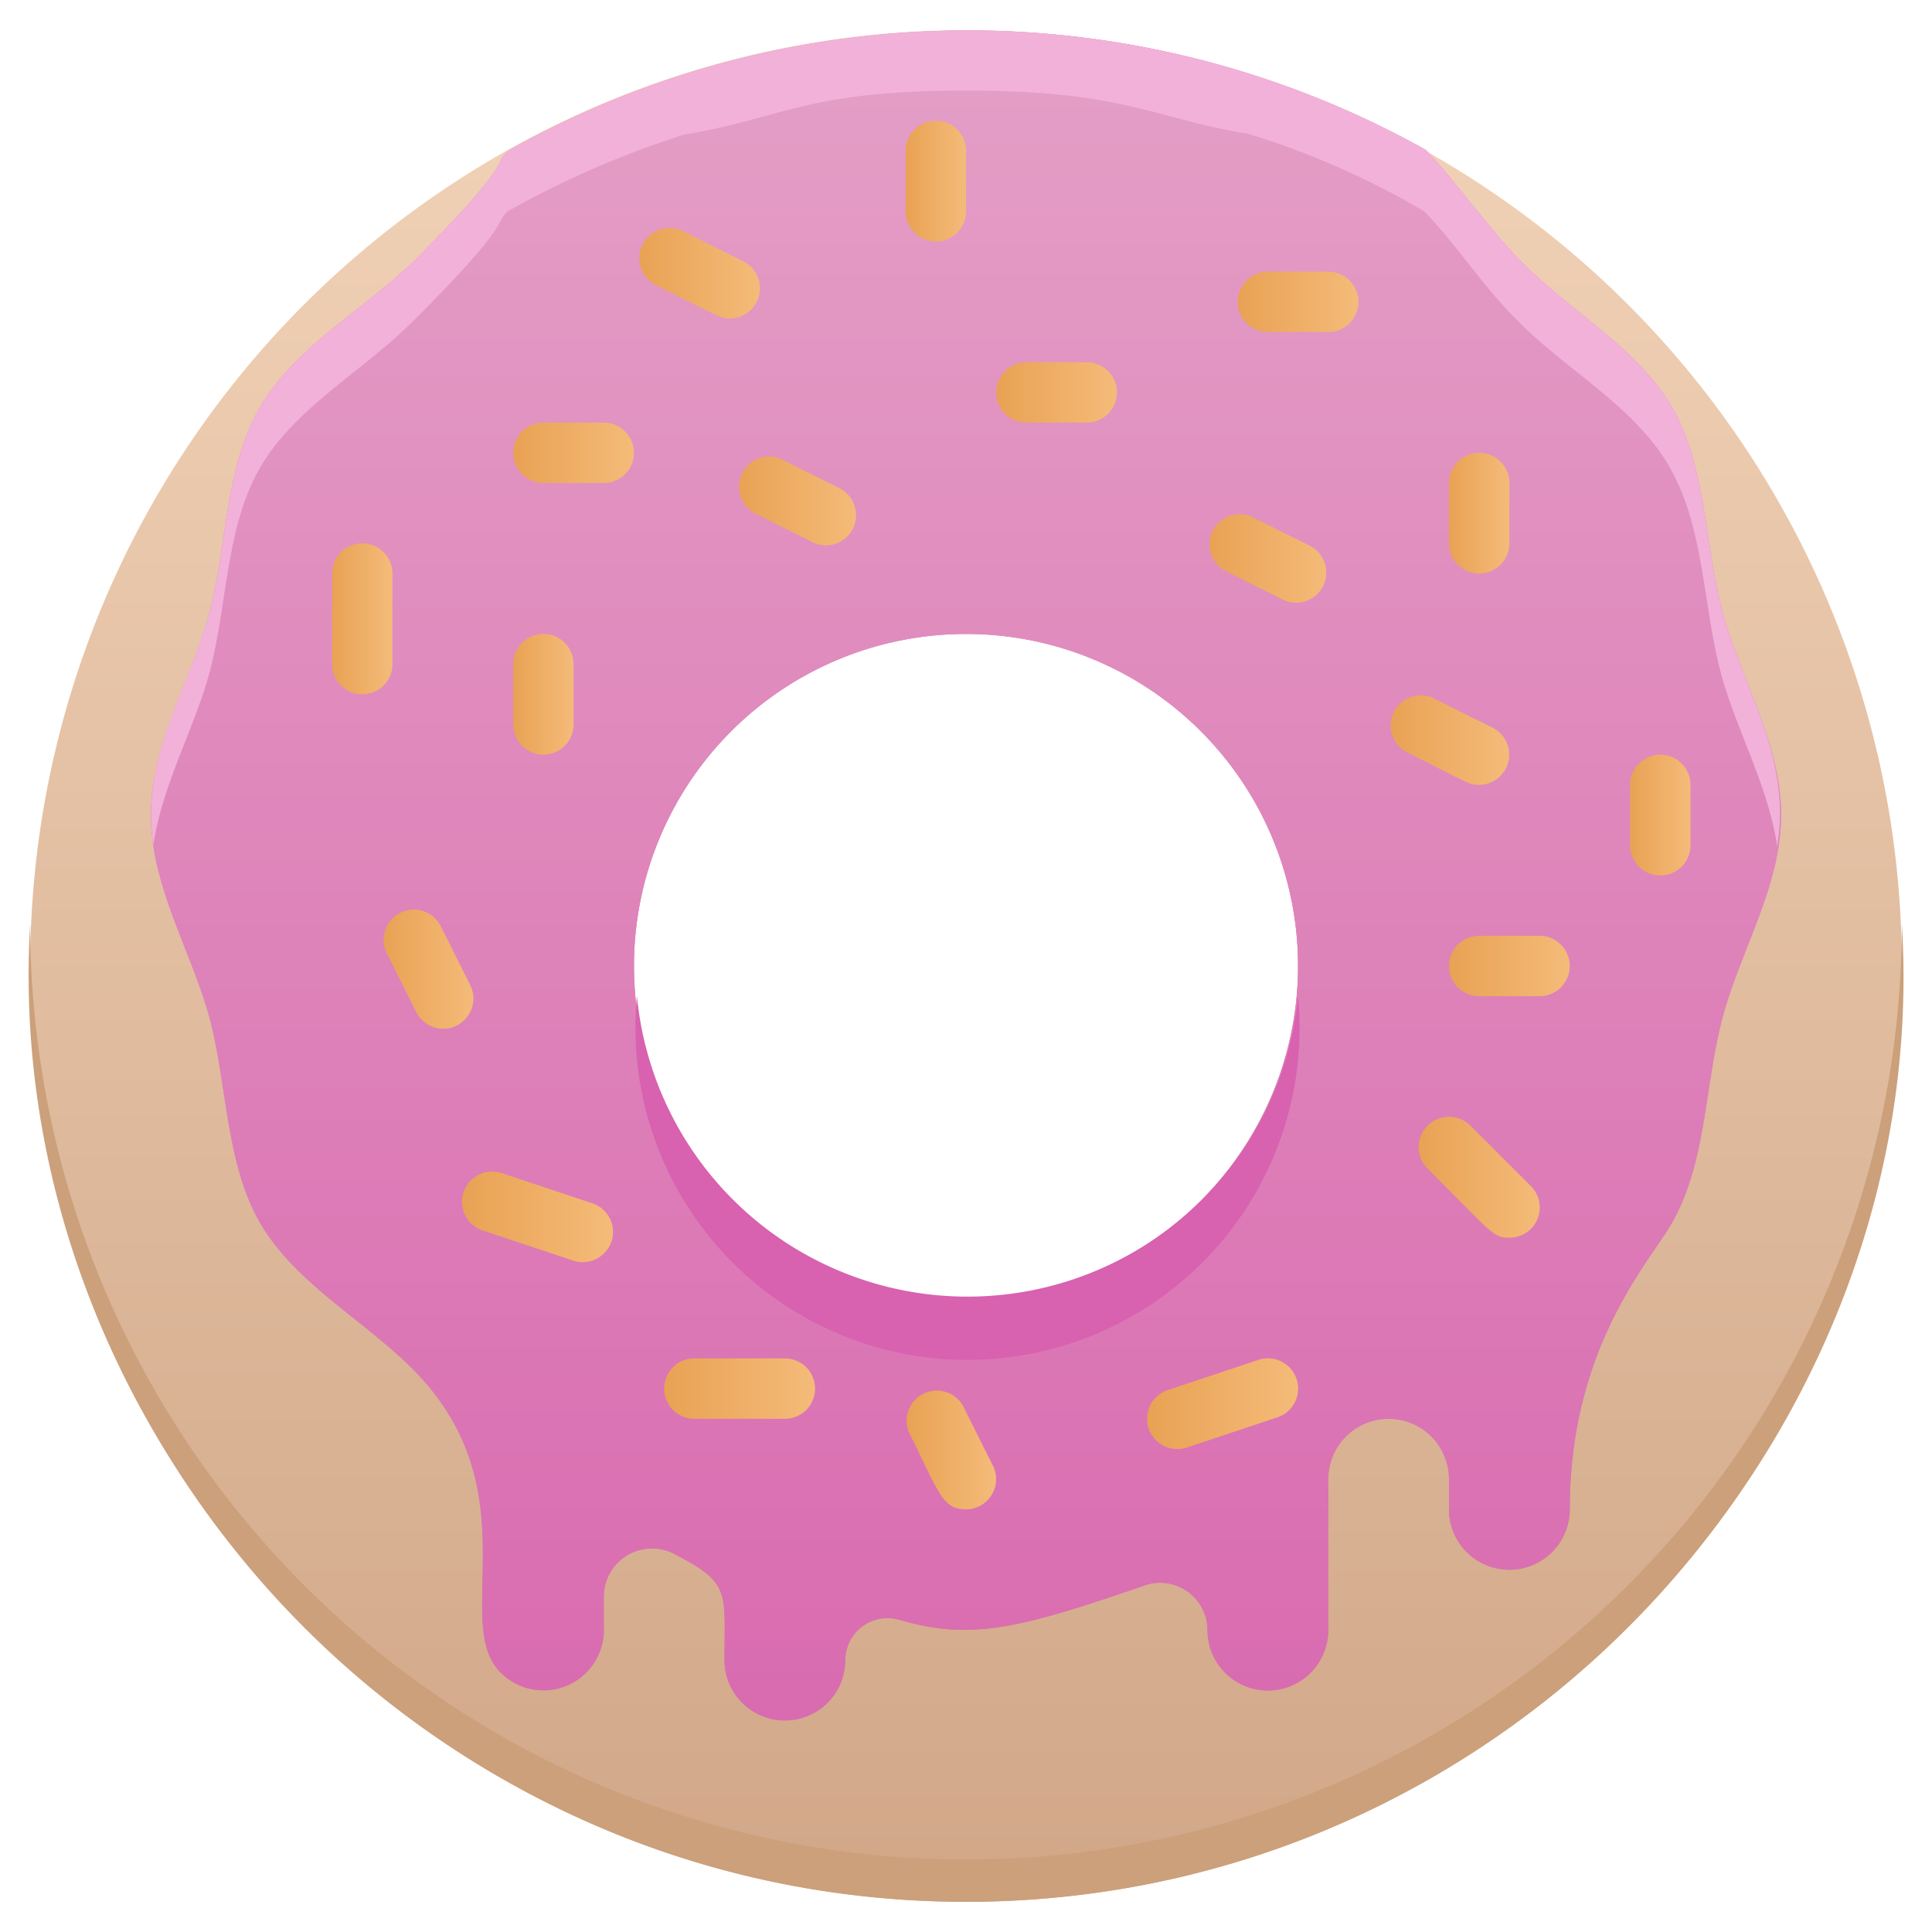 <svg xmlns="http://www.w3.org/2000/svg" xmlns:xlink="http://www.w3.org/1999/xlink" viewBox="0 0 64 64"><defs><style>.cls-1{fill:url(#linear-gradient);}.cls-2{fill:#cba07a;}.cls-3{fill:url(#linear-gradient-2);}.cls-4{fill:#f2b1d9;}.cls-5{fill:#d861b0;}.cls-6{fill:url(#linear-gradient-4);}.cls-7{fill:url(#linear-gradient-5);}.cls-8{fill:url(#linear-gradient-6);}.cls-9{fill:url(#linear-gradient-7);}.cls-10{fill:url(#linear-gradient-8);}.cls-11{fill:url(#linear-gradient-9);}.cls-12{fill:url(#linear-gradient-10);}.cls-13{fill:url(#linear-gradient-11);}.cls-14{fill:url(#linear-gradient-12);}.cls-15{fill:url(#linear-gradient-13);}.cls-16{fill:url(#linear-gradient-14);}.cls-17{fill:url(#linear-gradient-15);}.cls-18{fill:url(#linear-gradient-16);}.cls-19{fill:url(#linear-gradient-17);}.cls-20{fill:url(#linear-gradient-18);}.cls-21{fill:url(#linear-gradient-19);}.cls-22{fill:url(#linear-gradient-20);}.cls-23{fill:url(#linear-gradient-21);}.cls-24{fill:url(#linear-gradient-22);}</style><linearGradient id="linear-gradient" x1="32" y1="63" x2="32" y2="1" gradientUnits="userSpaceOnUse"><stop offset="0" stop-color="#d1a788"/><stop offset="1" stop-color="#f2d3b8"/></linearGradient><linearGradient id="linear-gradient-2" x1="32" y1="57" x2="32" y2="1" gradientUnits="userSpaceOnUse"><stop offset="0" stop-color="#d96bb0"/><stop offset="1" stop-color="#e49fc6"/></linearGradient><linearGradient id="linear-gradient-4" x1="33.01" y1="13" x2="36.99" y2="13" gradientUnits="userSpaceOnUse"><stop offset="0" stop-color="#e9a254"/><stop offset="1" stop-color="#f4bb79"/></linearGradient><linearGradient id="linear-gradient-5" x1="40" y1="18.5" x2="44" y2="18.5" xlink:href="#linear-gradient-4"/><linearGradient id="linear-gradient-6" x1="46" y1="24.49" x2="50" y2="24.49" xlink:href="#linear-gradient-4"/><linearGradient id="linear-gradient-7" x1="48.01" y1="32" x2="51.99" y2="32" xlink:href="#linear-gradient-4"/><linearGradient id="linear-gradient-8" x1="54" y1="27" x2="56" y2="27" xlink:href="#linear-gradient-4"/><linearGradient id="linear-gradient-9" x1="48" y1="17" x2="50" y2="17" xlink:href="#linear-gradient-4"/><linearGradient id="linear-gradient-10" x1="41.01" y1="10" x2="44.99" y2="10" xlink:href="#linear-gradient-4"/><linearGradient id="linear-gradient-11" x1="17" y1="23" x2="19" y2="23" xlink:href="#linear-gradient-4"/><linearGradient id="linear-gradient-12" x1="11" y1="20.5" x2="13" y2="20.5" xlink:href="#linear-gradient-4"/><linearGradient id="linear-gradient-13" x1="15.3" y1="40.31" x2="20.3" y2="40.31" xlink:href="#linear-gradient-4"/><linearGradient id="linear-gradient-14" x1="22.01" y1="46" x2="26.99" y2="46" xlink:href="#linear-gradient-4"/><linearGradient id="linear-gradient-15" x1="29.99" y1="48" x2="33" y2="48" xlink:href="#linear-gradient-4"/><linearGradient id="linear-gradient-16" x1="38" y1="46.5" x2="43" y2="46.5" xlink:href="#linear-gradient-4"/><linearGradient id="linear-gradient-17" x1="46.99" y1="38.99" x2="51" y2="38.99" xlink:href="#linear-gradient-4"/><linearGradient id="linear-gradient-18" x1="24.39" y1="16.58" x2="28.4" y2="16.58" xlink:href="#linear-gradient-4"/><linearGradient id="linear-gradient-19" x1="12.68" y1="32.1" x2="15.7" y2="32.1" xlink:href="#linear-gradient-4"/><linearGradient id="linear-gradient-20" x1="30" y1="6" x2="32" y2="6" xlink:href="#linear-gradient-4"/><linearGradient id="linear-gradient-21" x1="21.18" y1="9.05" x2="25.18" y2="9.05" xlink:href="#linear-gradient-4"/><linearGradient id="linear-gradient-22" x1="17.01" y1="15" x2="20.99" y2="15" xlink:href="#linear-gradient-4"/></defs><title>Donut</title><g id="Donut"><path class="cls-1" d="M32,1A31,31,0,1,0,63,32,31,31,0,0,0,32,1Zm0,20A11,11,0,1,1,21,32,11,11,0,0,1,32,21Z"/><path class="cls-2" d="M32,63C13.68,63,0,47.24,1,30.6A31,31,0,0,0,63,30.6C64.05,47.28,50.28,63,32,63Z"/><path class="cls-3" d="M57.06,20.28c-.6-2.26-.53-4.8-1.67-6.78s-3.42-3.21-5-4.84c-1-1-2.33-2.86-3.17-3.7A31.06,31.06,0,0,0,16.83,5c-.55.54.25.28-3.17,3.7C12,10.29,9.78,11.49,8.61,13.5S7.54,18,6.94,20.28,5,24.63,5,27s1.35,4.53,1.94,6.72.53,4.8,1.67,6.78,3.42,3.21,5.05,4.84c4,4,1.25,8.43,2.93,10.07A2,2,0,0,0,20,53.89v-1a1.6,1.6,0,0,1,2.31-1.43C24.22,52.45,24,52.69,24,55a2,2,0,0,0,.59,1.41A2,2,0,0,0,28,55a1.4,1.4,0,0,1,1.8-1.34c2.28.66,3.8.36,8.11-1.14A1.57,1.57,0,0,1,40,54a2,2,0,0,0,4,0V49a2,2,0,0,1,4,0v1a2,2,0,0,0,4,0c0-5.44,2.72-8.28,3.39-9.5,1.14-2,1.07-4.52,1.67-6.78S59,29.37,59,27,57.65,22.47,57.06,20.28ZM32,43A11,11,0,1,1,43,32,11,11,0,0,1,32,43Z"/><path class="cls-3" d="M57.06,20.28c-.6-2.26-.53-4.8-1.67-6.78s-3.42-3.21-5-4.84c-1-1-2.33-2.86-3.17-3.7A31.06,31.06,0,0,0,16.83,5c-.55.54.25.28-3.17,3.7C12,10.29,9.78,11.49,8.61,13.5S7.54,18,6.94,20.28,5,24.63,5,27s1.35,4.53,1.94,6.72.53,4.8,1.67,6.78,3.42,3.21,5.05,4.84c4,4,1.25,8.43,2.93,10.07A2,2,0,0,0,20,53.89v-1a1.6,1.6,0,0,1,2.31-1.43C24.22,52.45,24,52.69,24,55a2,2,0,0,0,.59,1.41A2,2,0,0,0,28,55a1.4,1.4,0,0,1,1.8-1.34c2.28.66,3.8.36,8.11-1.14A1.57,1.57,0,0,1,40,54a2,2,0,0,0,4,0V49a2,2,0,0,1,4,0v1a2,2,0,0,0,4,0c0-5.44,2.72-8.28,3.39-9.5,1.14-2,1.07-4.52,1.67-6.78S59,29.37,59,27,57.65,22.47,57.06,20.28ZM32,43A11,11,0,1,1,43,32,11,11,0,0,1,32,43Z"/><path class="cls-4" d="M57.06,20.28c-.6-2.26-.53-4.8-1.67-6.78s-3.42-3.21-5-4.84c-1-1-2.33-2.86-3.17-3.7A31.06,31.06,0,0,0,16.83,5c-.55.54.25.28-3.17,3.7C12,10.29,9.78,11.49,8.61,13.5S7.54,18,6.94,20.28C6.22,22.94,4.64,25.1,5.08,28c.29-2,1.35-3.84,1.86-5.72.6-2.26.53-4.8,1.67-6.78s3.42-3.21,5.05-4.84C17,7.33,16.32,7.49,16.82,7a31.14,31.14,0,0,1,5.84-2.54C26,3.9,26.7,3,32,3s6.25.94,9.34,1.43A27.25,27.25,0,0,1,47.18,7c1.12,1.16,2,2.57,3.16,3.69,1.63,1.63,3.88,2.83,5,4.84s1.07,4.52,1.67,6.78c.51,1.88,1.57,3.73,1.86,5.72C59.36,25.1,57.76,22.86,57.06,20.28Z"/><path class="cls-5" d="M43,33a11,11,0,0,1-21.9,0A11,11,0,1,0,43,33Z"/><path class="cls-6" d="M36,12H34a1,1,0,0,0,0,2h2A1,1,0,0,0,36,12Z"/><path class="cls-7" d="M43.45,18.11l-2-1a1,1,0,0,0-.9,1.78l2,1A1,1,0,0,0,43.45,18.11Z"/><path class="cls-8" d="M49,26a1,1,0,0,0,.45-1.89l-2-1a1,1,0,0,0-.9,1.78C48.75,26,48.68,26,49,26Z"/><path class="cls-9" d="M51,31H49a1,1,0,0,0,0,2h2A1,1,0,0,0,51,31Z"/><path class="cls-10" d="M54,26v2a1,1,0,0,0,2,0V26A1,1,0,0,0,54,26Z"/><path class="cls-11" d="M50,18V16a1,1,0,0,0-2,0v2A1,1,0,0,0,50,18Z"/><path class="cls-12" d="M44,9H42a1,1,0,0,0,0,2h2A1,1,0,0,0,44,9Z"/><path class="cls-13" d="M19,24V22a1,1,0,0,0-2,0v2A1,1,0,0,0,19,24Z"/><path class="cls-14" d="M13,22V19a1,1,0,0,0-2,0v3A1,1,0,0,0,13,22Z"/><path class="cls-15" d="M19.62,39.86l-3-1a1,1,0,0,0-.63,1.9l3,1A1,1,0,0,0,19.62,39.86Z"/><path class="cls-16" d="M26,45H23a1,1,0,0,0,0,2h3A1,1,0,0,0,26,45Z"/><path class="cls-17" d="M31.89,46.55a1,1,0,0,0-1.78.9c1,2,1.1,2.55,1.89,2.55a1,1,0,0,0,.89-1.45Z"/><path class="cls-18" d="M41.68,45.05l-3,1a1,1,0,0,0,.64,1.9l3-1A1,1,0,0,0,41.68,45.05Z"/><path class="cls-19" d="M48.71,37.29a1,1,0,0,0-1.42,1.42C49.47,40.89,49.46,41,50,41a1,1,0,0,0,.71-1.71Z"/><path class="cls-20" d="M27.84,16.19l-2-1A1,1,0,0,0,25,17l2,1A1,1,0,0,0,27.84,16.19Z"/><path class="cls-21" d="M15.59,32.66l-1-2a1,1,0,0,0-1.79.89l1,2A1,1,0,0,0,15.59,32.66Z"/><path class="cls-22" d="M32,7V5a1,1,0,0,0-2,0V7A1,1,0,0,0,32,7Z"/><path class="cls-23" d="M24.18,10.55a1,1,0,0,0,.45-1.89l-2-1a1,1,0,0,0-.9,1.79C23.93,10.54,23.86,10.55,24.18,10.55Z"/><path class="cls-24" d="M20,14H18a1,1,0,0,0,0,2h2A1,1,0,0,0,20,14Z"/></g></svg>
